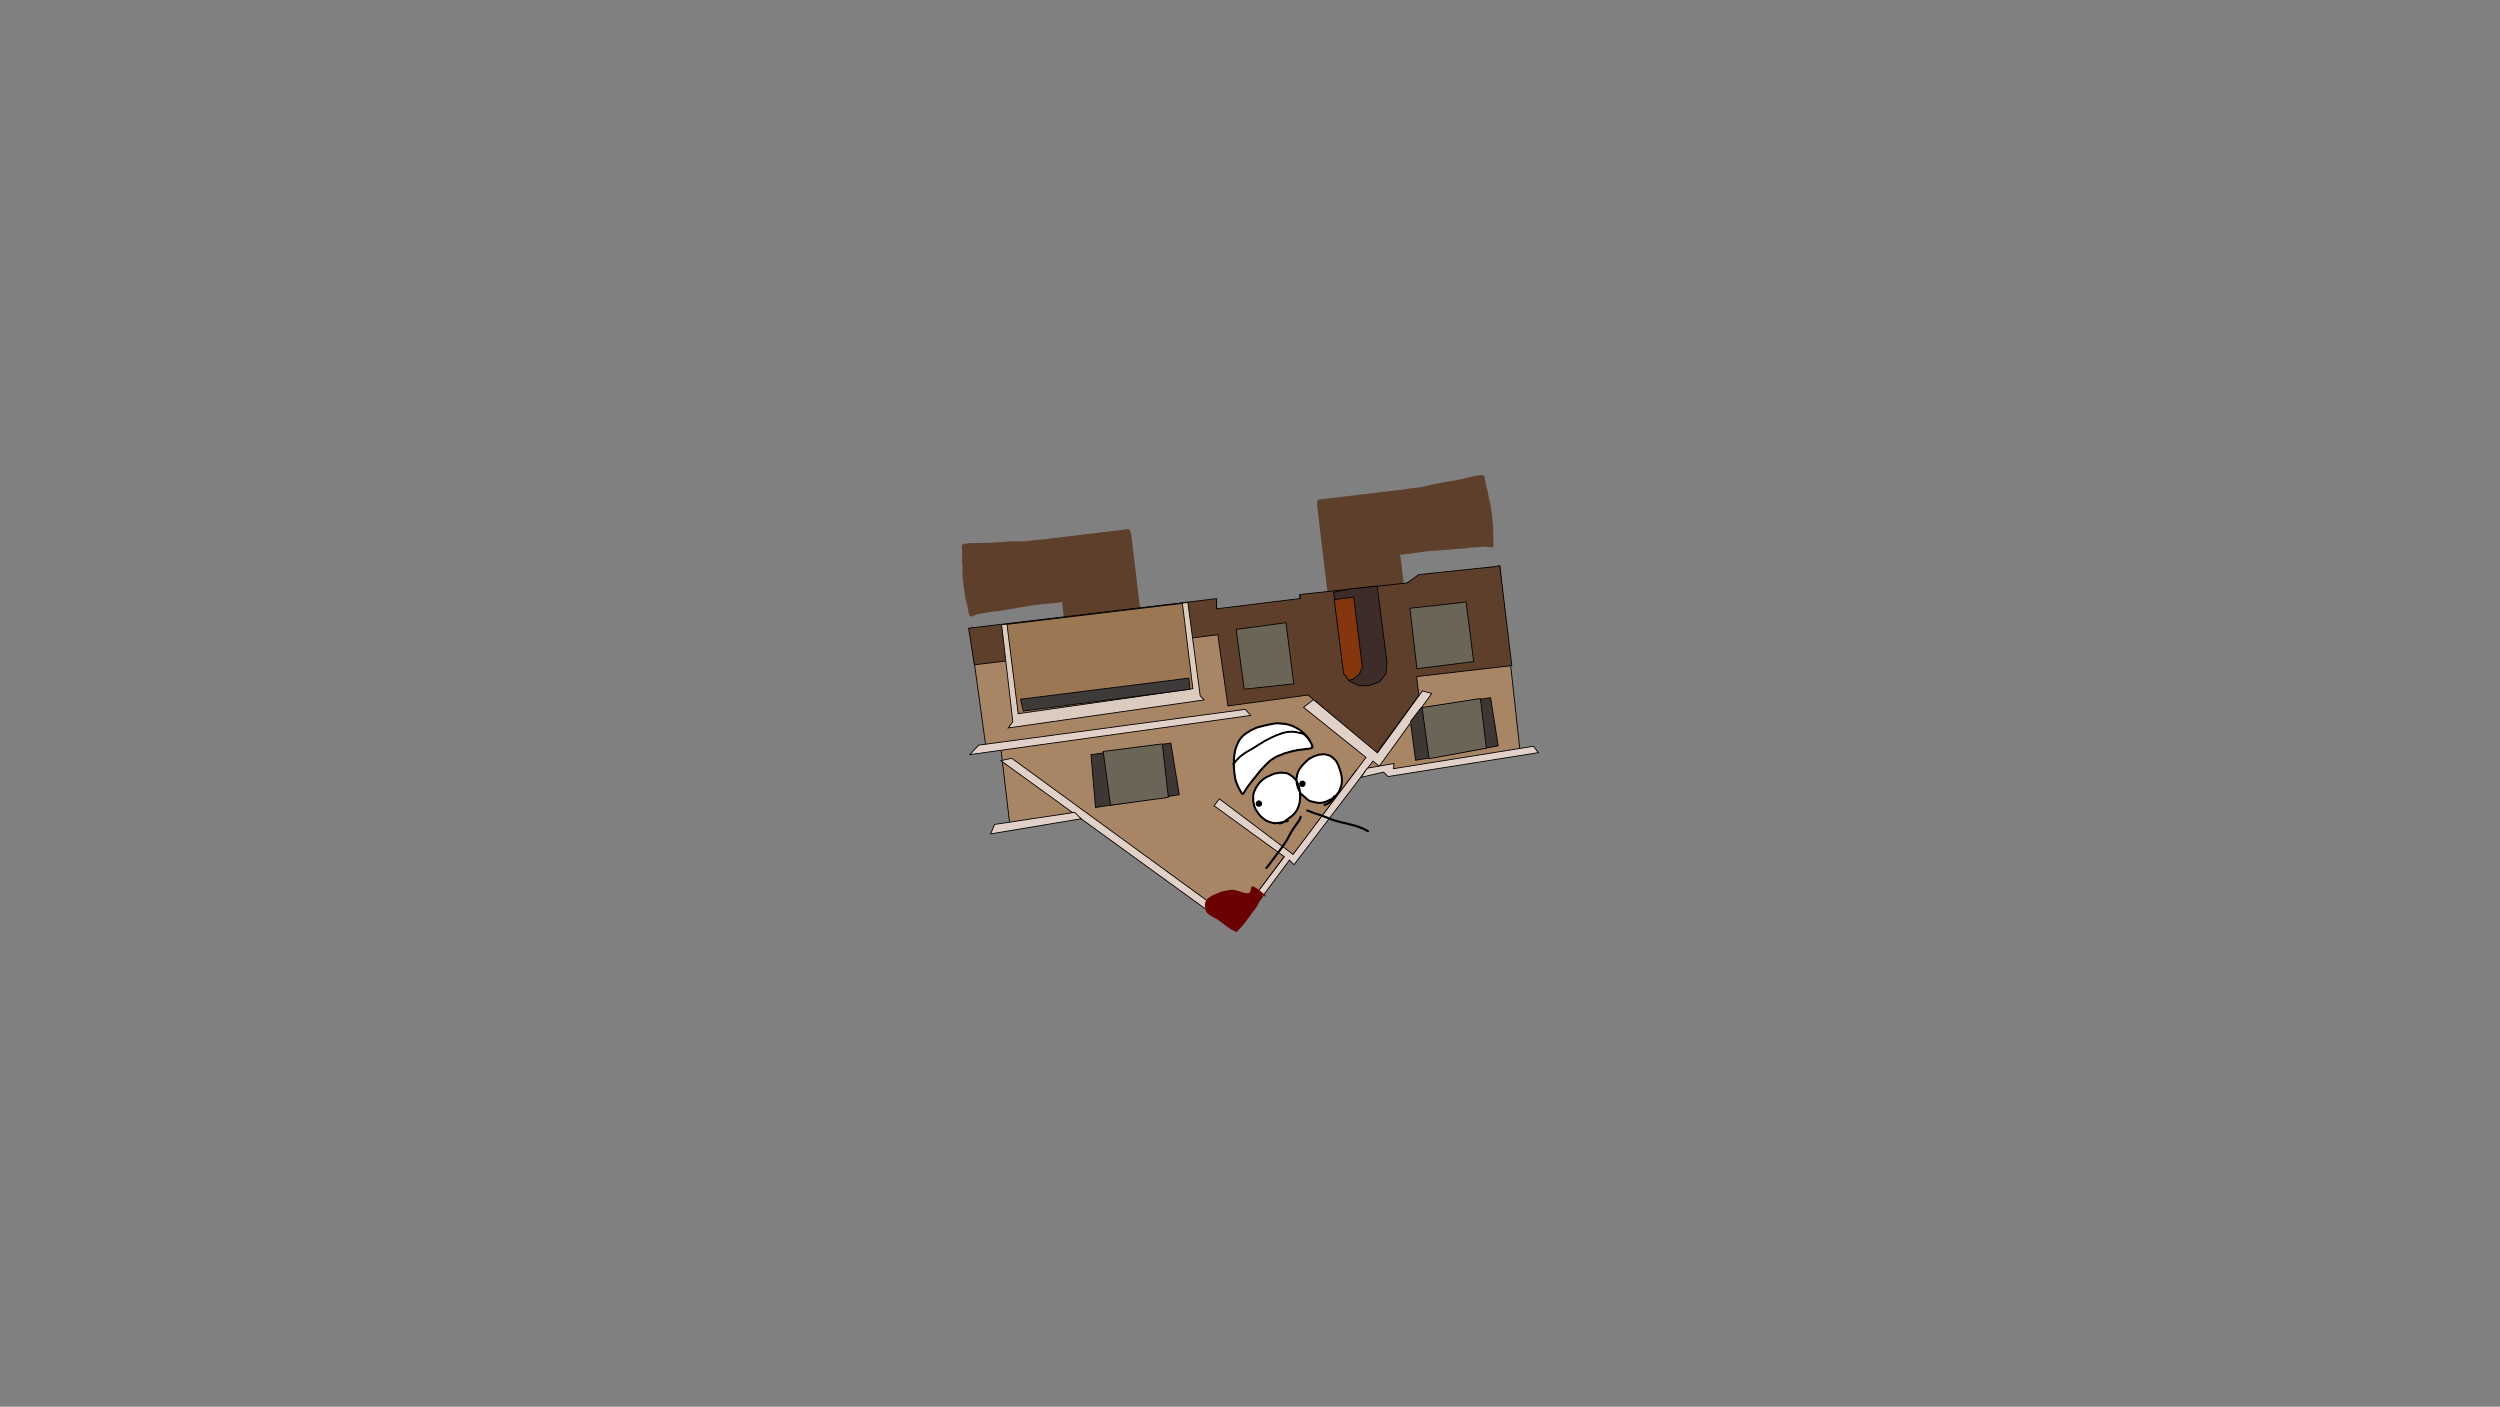 <svg version="1.1" xmlns="http://www.w3.org/2000/svg" xmlns:xlink="http://www.w3.org/1999/xlink" width="2878.25" height="1619.58" viewBox="0,0,2878.25,1619.58"><rect x="0" y="0" width="2878.25" height="1619.58" fill="#808080" stroke="none"/><g transform="translate(1119.125,629.79)"><g stroke-miterlimit="10"><path d="M-1119.125,989.79v-1619.58h2878.25v1619.58z" fill="none" stroke="#000000" stroke-width="0" stroke-linecap="butt"/><path d="M125.485,219.642c0.13,1.081 0.259,2.161 0.389,3.241c0,0 0.185,1.543 -1.358,1.728c-1.543,0.185 -1.728,-1.358 -1.728,-1.358c-0.071,-0.59 -0.142,-1.18 -0.212,-1.77c-0.183,-0.021 -0.383,-0.08 -0.6,-0.189c-1.386,-0.702 -0.685,-2.088 -0.685,-2.088l0.87,-1.179c-1.949,-16.246 -3.899,-32.492 -5.848,-48.737c-2.541,-21.177 -5.082,-42.354 -7.624,-63.532c-1.234,-10.286 -2.468,-20.571 -3.703,-30.857c-0.247,-2.057 -0.494,-4.114 -0.741,-6.171c-0.123,-1.029 -0.297,-2.052 -0.37,-3.086c-0.054,-0.753 0.301,-1.576 -0.011,-2.264c-0.145,-0.319 -0.701,-0.12 -1.049,-0.076c-0.925,0.118 -1.821,0.41 -2.742,0.558c-1.039,0.167 -2.088,0.259 -3.133,0.388c-0.576,0.071 -5.652,0.703 -6.212,0.757c-0.026,0.002 -4.093,0.295 -4.843,0.349c-3.803,0.332 -7.596,0.69 -11.388,1.136c-1.578,0.186 -3.167,0.302 -4.734,0.567c-2.03,0.343 -4.035,0.814 -6.059,1.188c-2.964,0.547 -5.952,0.814 -8.921,1.305c-2.038,0.337 -4.047,0.833 -6.081,1.191c-3.068,0.54 -6.163,0.965 -9.241,1.446c-1.008,0.158 -2.021,0.287 -3.024,0.472c-0.845,0.156 -1.67,0.413 -2.517,0.552c-2.689,0.442 -5.478,0.659 -8.184,0.984c-1.58,0.19 -3.169,0.323 -4.742,0.568c-2.045,0.318 -4.055,0.844 -6.099,1.17c-2.91,0.465 -5.899,0.693 -8.748,1.512c-0.515,0.148 -0.974,0.449 -1.479,0.627c-0.809,0.284 -1.649,0.474 -2.457,0.758c-0.536,0.188 -1.017,0.537 -1.572,0.658c-0.929,0.203 -2.081,0.882 -2.836,0.304c-1.046,-0.801 -1.09,-2.402 -1.526,-3.644c-0.386,-1.1 -0.866,-4.311 -1.038,-5.183c-0.346,-1.754 -0.716,-3.505 -1.144,-5.241c-0.391,-1.588 -0.926,-3.14 -1.267,-4.74c-0.656,-3.083 -1.131,-6.21 -1.545,-9.332c-0.408,-3.084 -0.986,-6.155 -1.356,-9.243c-0,-0.003 -0.506,-5.839 -0.52,-6.019c-0.145,-1.785 -0.363,-3.566 -0.406,-5.357c-0.05,-2.075 0.133,-4.151 0.081,-6.225c-0.074,-2.973 -0.511,-5.941 -0.553,-8.915c-0.012,-0.844 0.206,-5.33 0.201,-6.226c-0.017,-3.073 -0.391,-6.14 -0.432,-9.214c-0.012,-0.867 -0.482,-1.924 0.06,-2.601c0.785,-0.981 2.172,-1.309 3.37,-1.686c0.112,-0.035 4.256,-0.523 5.088,-0.622c6.171,-0.033 12.338,-0.133 18.508,-0.276c2.055,-0.048 4.112,-0.03 6.165,-0.143c2.061,-0.113 4.109,-0.389 6.168,-0.536c0.041,-0.003 6.16,-0.34 6.222,-0.344c3.105,-0.189 6.207,-0.452 9.314,-0.619c0.053,-0.003 6.263,-0.259 6.29,-0.259c2.072,-0.006 4.14,0.228 6.212,0.222c1.899,-0.005 3.794,-0.158 5.692,-0.236c2.72,-0.327 5.44,-0.654 8.16,-0.98c1.691,-0.203 3.375,-0.47 5.072,-0.608c2.978,-0.243 5.971,-0.327 8.947,-0.611c2.221,-0.212 4.35,-0.753 6.56,-1.019c8.468,-1.02 16.936,-2.032 25.405,-3.048c17.852,-2.142 35.704,-4.284 53.555,-6.426c2.651,-0.318 5.383,-0.783 8.047,-0.966c1.207,-0.083 2.632,-0.777 3.629,-0.091c1.125,0.773 1.157,2.473 1.676,3.736c0.299,0.729 0.61,1.462 0.775,2.232c0.028,0.131 0.742,6.104 0.77,6.339c1.511,12.596 3.023,25.192 4.534,37.787c2.458,20.48 4.915,40.96 7.373,61.439c2.215,18.459 4.43,36.918 6.645,55.377c1.116,9.302 2.232,18.603 3.349,27.905c0.308,2.569 0.617,5.138 0.925,7.707c0.123,1.029 0.248,2.057 0.37,3.086c0.116,0.976 0.127,1.97 0.343,2.929c0.215,0.957 0.626,1.859 0.944,2.787c0.335,0.978 0.676,1.953 1.014,2.93c0.269,0.781 0.471,1.588 0.806,2.344c0.403,0.91 0.933,1.758 1.4,2.637c0.508,0.956 1.098,1.872 1.523,2.867c0.526,1.234 1.188,3.748 1.425,5.154c0.179,1.064 0.866,2.231 0.413,3.209c-0.486,1.048 -1.764,1.551 -2.828,2c-1.068,0.451 -2.268,0.493 -3.418,0.638c-0.054,0.007 -6.323,0.388 -6.381,0.388c-1.064,0.006 -2.126,-0.103 -3.19,-0.156c-2.069,-0.102 -4.138,-0.204 -6.207,-0.305c-3.112,-0.152 -6.236,-0.242 -9.344,-0.457c-7.23,-0.501 -14.421,-1.482 -21.655,-1.919c-6.962,-0.421 -15.847,-2.155 -22.68,-0.073c-3.938,1.2 -6.125,4.49 -9.314,6.728c-1.378,0.967 -2.978,1.882 -4.545,2.724z" fill="#5e3f2b" stroke="none" stroke-width="0.5" stroke-linecap="butt"/><path d="M503.663,164.407c-3.628,-1.42 -6.531,-4.098 -10.641,-4.333c-7.131,-0.407 -15.354,3.38 -22.019,5.436c-6.925,2.136 -13.68,4.79 -20.586,6.988c-2.969,0.945 -5.983,1.771 -8.971,2.655c-1.986,0.588 -3.972,1.177 -5.959,1.765c-1.021,0.302 -2.027,0.66 -3.062,0.906c-0.056,0.013 -6.237,1.126 -6.291,1.132c-1.152,0.131 -2.328,0.374 -3.472,0.189c-1.14,-0.185 -2.501,-0.372 -3.221,-1.274c-0.672,-0.843 -0.281,-2.14 -0.358,-3.216c-0.103,-1.422 -0.054,-4.021 0.165,-5.345c0.177,-1.068 0.534,-2.097 0.801,-3.146c0.246,-0.964 0.56,-1.914 0.737,-2.893c0.146,-0.813 0.151,-1.645 0.228,-2.468c0.096,-1.029 0.198,-2.058 0.291,-3.087c0.089,-0.977 0.275,-1.95 0.258,-2.931c-0.017,-0.983 -0.241,-1.951 -0.359,-2.927c-0.125,-1.028 -0.247,-2.057 -0.37,-3.086c-0.308,-2.569 -0.617,-5.138 -0.925,-7.707c-1.116,-9.302 -2.232,-18.603 -3.349,-27.905c-2.215,-18.459 -4.43,-36.918 -6.645,-55.377c-2.458,-20.48 -4.915,-40.96 -7.373,-61.439c-1.511,-12.596 -3.023,-25.192 -4.534,-37.787c-0.028,-0.235 -0.748,-6.207 -0.752,-6.341c-0.022,-0.787 0.107,-1.573 0.225,-2.352c0.205,-1.349 -0.166,-3.009 0.744,-4.026c0.807,-0.902 2.355,-0.565 3.548,-0.77c2.631,-0.452 5.396,-0.647 8.047,-0.966c17.852,-2.142 35.704,-4.284 53.555,-6.426c8.468,-1.016 16.936,-2.036 25.405,-3.048c2.21,-0.264 4.407,-0.242 6.615,-0.562c2.959,-0.428 5.887,-1.055 8.838,-1.523c1.682,-0.267 3.381,-0.406 5.072,-0.609c2.72,-0.326 5.44,-0.653 8.161,-0.978c1.862,-0.373 3.74,-0.674 5.586,-1.118c2.014,-0.485 3.968,-1.201 5.983,-1.686c0.026,-0.006 6.12,-1.227 6.172,-1.236c3.058,-0.572 6.134,-1.051 9.196,-1.602c0.061,-0.011 6.086,-1.131 6.127,-1.138c2.035,-0.345 4.09,-0.561 6.119,-0.939c2.021,-0.376 4.016,-0.88 6.024,-1.32c6.029,-1.32 12.044,-2.682 18.048,-4.11c0.832,-0.101 4.973,-0.607 5.09,-0.6c1.253,0.083 2.679,0.073 3.673,0.84c0.687,0.53 0.48,1.668 0.674,2.513c0.687,2.996 1.05,6.064 1.76,9.054c0.207,0.871 1.48,5.178 1.668,6.001c0.663,2.9 0.94,5.887 1.571,8.793c0.441,2.028 1.109,4.002 1.552,6.029c0.382,1.749 0.591,3.532 0.873,5.301c0.028,0.178 0.918,5.967 0.918,5.971c0.37,3.088 0.536,6.208 0.869,9.301c0.337,3.132 0.616,6.282 0.707,9.433c0.048,1.635 -0.105,3.269 -0.109,4.905c-0.005,1.788 0.05,3.576 0.129,5.363c0.039,0.888 0.333,4.121 0.218,5.281c-0.13,1.311 0.206,2.877 -0.621,3.902c-0.597,0.74 -1.877,0.353 -2.827,0.375c-0.568,0.014 -1.117,-0.212 -1.683,-0.268c-0.853,-0.085 -1.714,-0.07 -2.567,-0.155c-0.533,-0.053 -1.05,-0.237 -1.585,-0.259c-2.961,-0.122 -5.919,0.363 -8.857,0.6c-2.063,0.167 -4.14,0.132 -6.202,0.306c-1.586,0.134 -3.161,0.38 -4.741,0.57c-2.706,0.325 -5.467,0.774 -8.184,0.98c-0.857,0.065 -1.719,0.011 -2.577,0.059c-1.018,0.057 -2.033,0.171 -3.05,0.257c-3.104,0.261 -6.212,0.581 -9.32,0.782c-2.061,0.133 -4.131,0.127 -6.19,0.281c-3.001,0.225 -5.967,0.674 -8.976,0.843c-2.055,0.116 -4.115,0.133 -6.168,0.28c-1.585,0.114 -3.156,0.376 -4.734,0.569c-3.79,0.464 -7.559,1.014 -11.333,1.59c-0.742,0.125 -4.763,0.803 -4.788,0.807c-0.557,0.08 -5.638,0.667 -6.215,0.734c-1.045,0.121 -2.087,0.281 -3.136,0.364c-0.93,0.074 -1.869,0.002 -2.796,0.107c-0.348,0.039 -0.936,-0.022 -1.001,0.322c-0.14,0.742 0.399,1.458 0.525,2.202c0.173,1.021 0.247,2.057 0.37,3.086c0.247,2.057 0.494,4.114 0.741,6.171c1.234,10.286 2.468,20.571 3.703,30.857c2.541,21.177 5.082,42.354 7.624,63.532c1.949,16.246 3.899,32.491 5.848,48.737l1.124,0.94c0,0 1.01,1.181 -0.171,2.191c-0.185,0.158 -0.365,0.262 -0.538,0.326c0.071,0.59 0.142,1.18 0.212,1.77c0,0 0.185,1.543 -1.358,1.728c-1.543,0.185 -1.728,-1.358 -1.728,-1.358c-0.13,-1.081 -0.259,-2.161 -0.389,-3.241c-1.722,-0.447 -3.493,-0.958 -5.06,-1.571z" fill="#5e3f2b" stroke="none" stroke-width="0.5" stroke-linecap="butt"/><path d="M607.575,22.408l23.183,211.006l-145.82,23.456l0.255,-6.507l-9.643,1.675l-33.115,4.686l-73.162,98.413l-6.17,-3.923l-59.603,80.789l-176.899,-127.601l-83.244,14.393l-10.8,-92.159l-16.893,1.703l-18.287,-132.969l283.953,-34.332l0.071,11.39l96.473,-12.095l-0.715,-3.8l122.933,-14.492l15.548,-8.601l88.742,-10.131z" fill="#a78565" stroke="#000000" stroke-width="1" stroke-linecap="round"/><path d="M621.396,136.512l-109.62,12.636l2.605,21.707l-48.461,66.24l-79.119,-66.734l-92.2,12.618l-11.655,-82.018l-280.285,34.67l-6.619,-42.209l285.546,-34.006l-0.153,11.676l96.567,-11.847l-0.807,-4.566l123.66,-13.285l13.607,-9.664l88.515,-9.326l4.536,-1.062z" fill="#5e3f2b" stroke="#000000" stroke-width="1" stroke-linecap="round"/><path d="M466.38,45.014l11.277,87.504l-1.216,13.617l-7.927,9.5l-11.952,4.025l-10.879,0.01l-10.726,-5.189l-6.497,-8.806l-12.268,-93.602l19.225,-3.861z" fill="#3e2c29" stroke="#000000" stroke-width="1" stroke-linecap="round"/><path d="M416.949,60.53l22.443,-2.952l9.97,80.925l-3.453,7.927l-7.335,5.802l-4.76,1.348l-6.18,-8.325z" fill="#84370f" stroke="#000000" stroke-width="1" stroke-linecap="round"/><path d="M577.519,131.933l-65.347,8.1l-8.08,-69.494l64.673,-7.242z" fill="#6b6558" stroke="#000000" stroke-width="1" stroke-linecap="round"/><path d="M370.37,157.567l-57.042,6.068l-9.296,-68.83l57.369,-7.661z" fill="#6b6558" stroke="#000000" stroke-width="1" stroke-linecap="round"/><path d="M518.623,165.553l10.588,3.133l-60.423,83.673l-7.181,-5.874l-90.931,119.262l-5.302,-5.322l-60.863,82.171l-271.321,-196.644l12.36,-2.779l257.765,187.843l56.222,-74.425l-80.874,-58.687l6.037,-7.978l84.876,63.971l84.01,-111.632l-71.946,-57.686l11.37,-8.877l73.682,61.363z" fill="#e2d1c8" stroke="#000000" stroke-width="1" stroke-linecap="round"/><path d="M125.498,312.853l-104.124,17.417l4.648,-10.92l92.111,-13.903z" fill="#e2d1c8" stroke="#000000" stroke-width="1" stroke-linecap="round"/><path d="M455.094,254.65l30.687,-5.496l-0.572,6.027l161.145,-25.813l5.547,7.365l-172.862,27.478l-5.271,-5.067l-25.967,5.966z" fill="#e2d1c8" stroke="#000000" stroke-width="1" stroke-linecap="round"/><path d="M248.454,63.781l14.209,107.617l4.444,4.648l-225.527,32.244l5.363,-7.12l-12.881,-111.663z" fill="#dcccbf" stroke="#000000" stroke-width="1" stroke-linecap="round"/><path d="M242.171,64.859l12.046,98.227l-201.135,28.799l-12.861,-102.857z" fill="#9b7753" stroke="#000000" stroke-width="1" stroke-linecap="round"/><path d="M55.812,175.236l193.711,-24.281l1.277,12.8l-191.801,25.088z" fill="#3e3a3a" stroke="#000000" stroke-width="1" stroke-linecap="round"/><path d="M504.73,200.898l11.88,-15.415l80.424,-11.982l8.724,55.428l-95.155,16.599z" fill="#3e3735" stroke="#000000" stroke-width="1" stroke-linecap="round"/><path d="M526.182,243.659l-8.1,-58.87l67.145,-10.389l6.864,57.205z" fill="#6b6558" stroke="#000000" stroke-width="1" stroke-linecap="round"/><path d="M136.916,239.076l91.917,-13.361l9.725,59.453l-96.421,14.679z" fill="#3e3735" stroke="#000000" stroke-width="1" stroke-linecap="round"/><path d="M159.44,297.252l-8.468,-61.935l68.125,-8.693l6.875,61.608z" fill="#6b6558" stroke="#000000" stroke-width="1" stroke-linecap="round"/><path d="M7.56,228.11l306.957,-41.238l6.282,7.018l-323.271,45.074z" fill="#e2d1c8" stroke="#000000" stroke-width="1" stroke-linecap="round"/><path d="M302.735,249.669c0,0.14 0,0.279 0.001,0.419c0.001,1.388 -0.097,2.779 0.002,4.164c0.173,2.442 0.59,4.901 0.882,7.332c0.168,1.397 0.228,2.812 0.5,4.193c0.778,3.945 2.478,7.632 4.215,11.225c0.47,0.972 0.962,1.938 1.527,2.858c0.426,0.692 0.91,1.349 1.293,2.066c0.155,0.291 0.084,0.701 0.311,0.94c0.1,0.106 0.151,-0.249 0.226,-0.374c0.324,-0.539 0.652,-1.077 0.972,-1.619c0.695,-1.178 1.387,-2.359 2.121,-3.513c0.703,-1.106 1.493,-2.155 2.284,-3.2c1.883,-2.485 3.764,-4.965 5.687,-7.42c0.819,-1.041 1.698,-2.033 2.543,-3.053c1.817,-2.194 3.437,-4.559 5.285,-6.726c1.493,-1.75 3.131,-3.411 4.687,-5.106c1.409,-1.534 2.844,-2.994 4.378,-4.404c1.032,-0.949 1.989,-1.988 3.109,-2.832c1.818,-1.369 3.875,-2.548 5.832,-3.703c0.56,-0.331 1.095,-0.71 1.682,-0.99c0.777,-0.371 1.599,-0.64 2.398,-0.958c0.007,-0.003 4.608,-1.834 4.617,-1.837c0.771,-0.31 1.523,-0.673 2.313,-0.931c0.808,-0.264 1.651,-0.409 2.472,-0.632c0.798,-0.216 1.588,-0.464 2.385,-0.683c1.291,-0.355 2.595,-0.665 3.884,-1.025c0.649,-0.181 1.281,-0.425 1.94,-0.563c0.584,-0.122 1.189,-0.11 1.776,-0.216c0.809,-0.146 1.599,-0.383 2.407,-0.537c2.285,-0.435 4.622,-0.628 6.929,-0.905c1.473,-0.177 2.946,-0.354 4.419,-0.53c0.805,-0.097 1.625,-0.105 2.415,-0.285c0.528,-0.12 1.029,-0.343 1.552,-0.483c0.227,-0.061 0.53,0.043 0.699,-0.117c-0.272,-0.984 -0.493,-1.825 -0.809,-2.714c-0.479,-0.992 -0.969,-1.98 -1.475,-2.958c-1.123,-1.827 -2.344,-3.645 -3.837,-5.201c-0.555,-0.578 -1.178,-1.086 -1.765,-1.631c-0.378,-0.351 -0.72,-0.745 -1.131,-1.057c-1.031,-0.786 -1.394,-0.721 -2.717,-1.005c-1.472,-0.315 -2.945,-0.627 -4.41,-0.974c-0.778,-0.184 -1.545,-0.421 -2.332,-0.561c-0.873,-0.155 -3.38,-0.2 -4.022,-0.208c-3.659,-0.05 -7.427,0.574 -10.91,1.718c-0.745,0.245 -1.458,0.58 -2.196,0.846c-1.272,0.46 -2.581,0.819 -3.835,1.323c-0.75,0.302 -1.476,0.663 -2.214,0.994c-1.34,0.63 -2.699,1.221 -4.021,1.888c-1.994,1.006 -3.949,2.102 -5.956,3.086c-0.507,0.249 -1.063,0.397 -1.552,0.679c-1.072,0.62 -2.001,1.466 -3.061,2.107c-1.196,0.724 -2.463,1.327 -3.651,2.063c-1.995,1.236 -3.882,2.647 -5.877,3.881c-2.59,1.602 -5.366,2.897 -7.963,4.485c-2.637,1.613 -5.074,3.529 -7.494,5.444c-2.431,2.216 -4.483,4.671 -6.512,7.237zM302.759,245.697c1.518,-1.809 3.104,-3.54 4.877,-5.159c2.525,-2.001 5.07,-3.995 7.823,-5.68c2.588,-1.584 5.356,-2.872 7.937,-4.469c1.995,-1.235 3.881,-2.645 5.876,-3.88c1.191,-0.737 2.459,-1.344 3.658,-2.068c1.09,-0.658 2.049,-1.523 3.152,-2.16c0.531,-0.307 1.131,-0.476 1.681,-0.747c1.991,-0.978 3.933,-2.066 5.913,-3.064c1.351,-0.681 2.739,-1.287 4.108,-1.93c0.774,-0.347 1.536,-0.725 2.323,-1.041c1.286,-0.517 2.626,-0.888 3.929,-1.359c0.757,-0.273 1.488,-0.616 2.253,-0.866c3.748,-1.226 7.782,-1.892 11.718,-1.843c0.886,0.011 3.356,0.06 4.389,0.24c0.845,0.148 1.669,0.398 2.505,0.595c1.179,0.278 2.364,0.526 3.548,0.784c-0.283,-0.246 -0.558,-0.502 -0.865,-0.716c-3.298,-2.293 -6.915,-4.237 -10.666,-5.679c-2.249,-0.865 -4.629,-1.258 -6.972,-1.776c-2.366,-0.241 -4.691,-0.45 -7.069,-0.525c-0.8,-0.025 -1.601,-0.105 -2.401,-0.077c-1.774,0.063 -2.982,0.371 -4.722,0.709c-1.283,0.249 -2.576,0.45 -3.849,0.747c-0.782,0.183 -1.549,0.426 -2.333,0.601c-0.778,0.173 -1.572,0.271 -2.351,0.442c-1.604,0.354 -3.186,0.803 -4.777,1.209c-1.351,0.344 -3.257,0.798 -4.562,1.301c-0.749,0.289 -1.459,0.671 -2.188,1.006c-0.749,0.344 -3.664,1.661 -4.405,2.077c-0.701,0.394 -1.352,0.871 -2.028,1.306c-1.948,1.254 -3.835,2.465 -5.667,3.884c-1.098,1.155 -2.293,2.224 -3.298,3.461c-0.445,0.548 -2.248,3.318 -2.568,3.948c-0.361,0.709 -0.603,1.472 -0.906,2.208c-1.062,2.584 -2.217,5.124 -2.771,7.881c-0.159,0.791 -0.259,1.592 -0.389,2.389c-0.334,2.047 -0.701,4.025 -0.819,6.099c-0.041,0.714 -0.066,1.432 -0.082,2.15zM391.957,226.536c0.009,0.02 0.018,0.04 0.027,0.06c0.669,1.516 1.413,2.566 1.057,3.902c-0.015,0.219 -0.082,0.478 -0.275,0.695c-0.114,0.22 -0.258,0.448 -0.436,0.689c-0.38,0.516 -1.145,0.581 -1.743,0.81c-1.496,0.573 -2.916,0.698 -4.481,0.886c-1.473,0.177 -2.946,0.354 -4.419,0.53c-2.252,0.27 -4.536,0.455 -6.766,0.88c-0.821,0.157 -1.625,0.396 -2.447,0.544c-0.56,0.101 -1.139,0.085 -1.696,0.201c-0.603,0.126 -1.179,0.356 -1.772,0.523c-1.291,0.362 -2.598,0.671 -3.891,1.026c-0.801,0.22 -1.593,0.47 -2.395,0.686c-0.779,0.21 -1.58,0.344 -2.347,0.594c-0.739,0.241 -1.441,0.584 -2.161,0.876c-0.005,0.002 -4.616,1.837 -4.623,1.84c-0.74,0.294 -1.503,0.538 -2.222,0.88c-0.529,0.252 -1.008,0.6 -1.513,0.899c-1.865,1.104 -3.833,2.221 -5.57,3.525c-1.066,0.8 -1.971,1.796 -2.952,2.699c-1.482,1.363 -2.868,2.773 -4.23,4.256c-1.534,1.671 -3.151,3.309 -4.623,5.034c-1.844,2.161 -3.459,4.52 -5.271,6.709c-0.829,1.001 -1.693,1.973 -2.495,2.995c-1.915,2.445 -3.789,4.916 -5.665,7.391c-0.355,0.469 -0.749,0.908 -1.09,1.386c-1.167,1.633 -2.1,3.415 -3.167,5.109c-0.763,1.212 -1.823,3.636 -3.954,3.108c-0.851,-0.211 -1.221,-1.265 -1.748,-1.966c-0.134,-0.179 -1.88,-2.989 -2.181,-3.552c-2.251,-4.206 -4.3,-8.816 -5.229,-13.517c-0.283,-1.435 -0.351,-2.904 -0.525,-4.356c-0.298,-2.48 -0.72,-4.988 -0.895,-7.479c-0.075,-1.07 -0.041,-2.144 -0.019,-3.218c-0.058,-0.035 -0.117,-0.075 -0.177,-0.122c-0.977,-0.768 -0.209,-1.746 -0.209,-1.746l0.398,-0.506c-0.001,-1.801 0.007,-3.612 0.111,-5.405c0.125,-2.163 0.497,-4.226 0.848,-6.359c0.138,-0.84 0.246,-1.685 0.414,-2.519c0.586,-2.9 1.779,-5.579 2.901,-8.297c0.329,-0.797 0.597,-1.622 0.989,-2.389c0.404,-0.793 2.292,-3.694 2.853,-4.386c0.077,-0.094 3.476,-3.649 3.562,-3.739c0.693,-0.539 1.366,-1.106 2.08,-1.617c1.26,-0.901 2.606,-1.677 3.909,-2.514c0.718,-0.461 1.411,-0.965 2.155,-1.382c0.838,-0.47 3.696,-1.762 4.586,-2.17c0.777,-0.356 1.534,-0.76 2.332,-1.067c1.453,-0.559 3.33,-1.005 4.84,-1.39c0.047,-0.012 4.835,-1.223 4.857,-1.228c0.777,-0.172 1.569,-0.268 2.346,-0.441c0.782,-0.174 1.546,-0.417 2.326,-0.599c1.297,-0.302 2.615,-0.509 3.922,-0.762c1.935,-0.375 3.117,-0.679 5.105,-0.753c0.856,-0.032 1.713,0.051 2.569,0.077c2.485,0.076 4.915,0.299 7.387,0.555c2.514,0.552 5.052,0.986 7.466,1.909c3.188,1.219 6.175,2.81 9.058,4.619c0.725,0.455 1.472,0.877 2.174,1.366c0.416,0.29 0.782,0.644 1.172,0.967c1.99,1.646 3.763,3.352 5.513,5.251c0.582,0.631 1.211,1.223 1.745,1.895c1.324,1.664 1.713,2.58 2.702,4.433c0.403,0.755 0.855,1.486 1.208,2.265c0.229,0.507 0.415,0.967 0.576,1.407z" fill="#000000" stroke="none" stroke-width="0.5" stroke-linecap="butt"/><path d="M302.787,243.577c0.118,-2.074 0.481,-4.06 0.816,-6.107c0.13,-0.796 0.229,-1.601 0.388,-2.392c0.554,-2.758 1.706,-5.309 2.768,-7.893c0.302,-0.736 0.545,-1.503 0.905,-2.212c0.32,-0.63 2.123,-3.408 2.568,-3.956c1.005,-1.237 2.202,-2.314 3.299,-3.469c1.832,-1.419 3.723,-2.644 5.671,-3.897c0.676,-0.435 1.33,-0.917 2.031,-1.311c0.741,-0.417 3.664,-1.744 4.413,-2.088c0.73,-0.335 1.444,-0.723 2.193,-1.012c1.305,-0.503 3.225,-0.966 4.575,-1.31c1.592,-0.406 3.19,-0.86 4.794,-1.214c0.779,-0.172 1.581,-0.27 2.36,-0.443c0.784,-0.175 1.559,-0.418 2.341,-0.6c1.273,-0.297 2.578,-0.495 3.861,-0.744c1.739,-0.338 2.959,-0.642 4.733,-0.705c0.8,-0.028 1.606,0.055 2.406,0.08c2.378,0.075 4.713,0.293 7.08,0.534c2.343,0.518 4.73,0.921 6.979,1.785c3.75,1.442 7.374,3.402 10.672,5.694c0.307,0.214 0.462,0.504 0.745,0.749c-1.183,-0.257 -2.368,-0.503 -3.547,-0.781c-0.835,-0.197 -1.658,-0.445 -2.504,-0.593c-1.034,-0.181 -3.502,-0.226 -4.388,-0.237c-3.936,-0.05 -7.966,0.624 -11.714,1.851c-0.765,0.25 -1.495,0.594 -2.252,0.867c-1.303,0.471 -2.64,0.846 -3.926,1.363c-0.787,0.317 -1.547,0.697 -2.321,1.044c-1.37,0.643 -2.748,1.258 -4.099,1.939c-1.98,0.998 -3.836,2.078 -5.828,3.056c-0.55,0.27 -1.138,0.416 -1.668,0.723c-1.102,0.638 -2.059,1.476 -3.15,2.134c-1.199,0.724 -2.469,1.322 -3.66,2.06c-1.995,1.235 -3.883,2.639 -5.878,3.874c-2.581,1.598 -5.35,2.883 -7.938,4.467c-2.753,1.685 -5.299,3.676 -7.824,5.678c-1.773,1.619 -3.361,3.347 -4.879,5.156c0.016,-0.718 -0.066,-1.374 -0.026,-2.088z" fill="#ffffff" stroke="none" stroke-width="0.5" stroke-linecap="butt"/><path d="M309.185,242.424c2.42,-1.915 4.859,-3.843 7.496,-5.456c2.597,-1.588 5.38,-2.897 7.97,-4.499c1.996,-1.235 3.893,-2.658 5.888,-3.893c1.188,-0.736 2.463,-1.346 3.66,-2.069c1.06,-0.641 1.997,-1.491 3.069,-2.112c0.489,-0.283 1.049,-0.432 1.556,-0.681c2.006,-0.983 3.977,-2.083 5.971,-3.089c1.322,-0.667 2.69,-1.259 4.03,-1.888c0.738,-0.331 1.468,-0.692 2.218,-0.994c1.255,-0.505 2.571,-0.862 3.842,-1.322c0.738,-0.267 1.454,-0.601 2.199,-0.845c3.483,-1.144 7.266,-1.761 10.924,-1.712c0.641,0.009 3.153,0.056 4.026,0.211c0.787,0.14 1.556,0.378 2.334,0.563c1.465,0.347 2.942,0.662 4.415,0.977c1.323,0.283 1.688,0.221 2.719,1.007c0.41,0.313 0.754,0.708 1.132,1.059c0.587,0.545 1.213,1.055 1.767,1.633c1.493,1.556 2.718,3.381 3.842,5.208c0.506,0.979 0.998,1.97 1.477,2.962c0.317,0.888 0.539,1.733 0.811,2.717c-0.169,0.16 -0.587,0.101 -0.814,0.163c-0.523,0.141 -1.023,0.363 -1.552,0.483c-0.79,0.18 -1.61,0.189 -2.415,0.286c-1.473,0.177 -2.945,0.355 -4.419,0.532c-2.307,0.277 -4.642,0.474 -6.927,0.909c-0.807,0.154 -1.597,0.392 -2.406,0.538c-0.587,0.106 -1.192,0.095 -1.775,0.217c-0.659,0.138 -1.291,0.383 -1.939,0.564c-1.29,0.36 -2.591,0.672 -3.882,1.028c-0.797,0.219 -1.585,0.469 -2.383,0.686c-0.821,0.222 -1.661,0.371 -2.469,0.635c-0.79,0.258 -1.539,0.624 -2.31,0.934c-0.009,0.004 -4.6,1.842 -4.607,1.845c-0.8,0.319 -1.611,0.593 -2.388,0.964c-0.587,0.28 -1.111,0.663 -1.672,0.994c-1.956,1.155 -3.948,2.306 -5.766,3.675c-1.12,0.843 -2.068,1.849 -3.099,2.798c-1.533,1.411 -2.973,2.849 -4.381,4.383c-1.556,1.694 -3.198,3.347 -4.691,5.097c-1.849,2.167 -3.472,4.526 -5.289,6.72c-0.845,1.02 -1.725,2.011 -2.544,3.052c-1.923,2.455 -3.806,4.932 -5.689,7.417c-0.791,1.045 -1.581,2.093 -2.285,3.199c-0.734,1.154 -1.427,2.333 -2.122,3.511c-0.32,0.542 -0.648,1.079 -0.972,1.619c-0.075,0.125 -0.214,0.567 -0.314,0.461c-0.227,-0.24 -0.156,-0.65 -0.311,-0.941c-0.382,-0.717 -0.869,-1.376 -1.295,-2.068c-0.566,-0.92 -1.06,-1.889 -1.53,-2.861c-1.737,-3.593 -3.444,-7.294 -4.222,-11.239c-0.272,-1.381 -0.335,-2.8 -0.502,-4.198c-0.292,-2.431 -0.711,-4.9 -0.884,-7.342c-0.098,-1.385 -0.001,-2.782 -0.002,-4.17c-0,-0.139 -0,-0.28 -0.001,-0.419c2.028,-2.566 4.081,-5.032 6.512,-7.248z" fill="#ffffff" stroke="none" stroke-width="0.5" stroke-linecap="butt"/><path d="M404.639,297.412c-0.444,-1.161 0.717,-1.605 0.717,-1.605l0.152,-0.058c0.759,-0.29 1.519,-0.58 2.279,-0.87c0.692,-0.324 1.415,-0.589 2.076,-0.972c0.447,-0.259 0.922,-0.722 1.347,-1.173c-0.498,0.211 -0.99,0.419 -1.464,0.633c-1.393,0.626 -2.85,1.326 -4.342,1.69c-0.841,0.205 -1.71,0.269 -2.566,0.4c-0.805,0.123 -1.601,0.345 -2.415,0.362c-2.522,0.051 -5.165,-0.727 -7.624,-1.196c-2.29,-0.437 -4.687,-1.118 -6.657,-2.427c-0.736,-0.489 -1.332,-1.162 -1.997,-1.746c-1.246,-1.093 -2.487,-2.192 -3.73,-3.288c-0.497,-0.438 -0.995,-0.874 -1.491,-1.313c0.155,7.974 -1.538,15.63 -7.057,21.886c-2.273,2.576 -4.977,4.331 -7.722,6.335c-0.055,0.04 -0.11,0.081 -0.166,0.122c0.29,0.114 0.575,0.362 0.69,0.878c0.27,1.213 -0.943,1.484 -0.943,1.484c-1.455,0.324 -2.909,0.649 -4.362,0.976c-1.48,0.923 -3.039,1.65 -4.706,1.879l-0.316,0.038c0,0 -0.919,0.11 -1.266,-0.653c-0.689,0.073 -1.382,0.108 -2.073,0.168c-0.827,0.071 -1.651,0.236 -2.48,0.209c-2.149,-0.07 -3.145,-0.518 -5.153,-1.143c-2.522,-0.785 -4.957,-1.637 -7.139,-3.182c-0.705,-0.499 -1.321,-1.115 -1.98,-1.674c-0.632,-0.535 -1.265,-1.071 -1.896,-1.608c-0.404,-0.344 -0.849,-0.645 -1.21,-1.033c-1.727,-1.858 -3.093,-4.087 -4.549,-6.154c-1.259,-1.804 -2.196,-3.896 -2.836,-6.006c-0.249,-0.823 -0.377,-1.677 -0.563,-2.517c-0.189,-0.852 -0.464,-1.691 -0.562,-2.558c-0.009,-0.084 -0.031,-4.939 -0.031,-5.105c-0.003,-0.877 -0.103,-1.76 -0.004,-2.632c0.3,-2.629 1.382,-5.096 2.534,-7.433c0.349,-0.708 0.663,-1.435 1.051,-2.123c1.033,-1.833 1.541,-2.348 2.854,-4.02c1.278,-1.626 1.546,-2.085 3.071,-3.522c1.633,-1.539 2.075,-1.737 3.948,-3.014c0.576,-0.393 1.122,-0.834 1.729,-1.176c0.063,-0.035 4.463,-2.112 4.583,-2.169c1.004,-0.474 3.549,-1.716 4.609,-2.053c0.825,-0.263 1.69,-0.381 2.535,-0.57c2.006,-0.448 2.813,-0.702 4.917,-0.825c2.093,-0.123 3.087,0.047 5.153,0.248c1.789,0.174 2.667,0.139 4.379,0.847c1.208,0.5 3.115,1.839 4.172,2.54c0.493,0.327 1.01,0.619 1.477,0.982c1.301,1.012 1.814,1.635 2.782,2.746c0.094,-0.605 0.319,-1.185 0.42,-1.79c0.12,-0.721 0.07,-1.468 0.241,-2.179c0.205,-0.853 0.585,-1.655 0.88,-2.482c0.249,-0.698 0.449,-1.416 0.753,-2.091c1.027,-2.285 1.32,-2.461 2.797,-4.431c0.509,-0.679 0.988,-1.38 1.528,-2.034c2.165,-2.618 4.75,-4.873 7.229,-7.182c0.729,-0.504 1.427,-1.055 2.186,-1.512c0.733,-0.441 1.52,-0.785 2.281,-1.177c0.762,-0.392 1.501,-0.836 2.288,-1.174c0.794,-0.341 1.625,-0.586 2.444,-0.859c0.792,-0.265 1.592,-0.505 2.389,-0.756c0.474,-0.149 0.934,-0.36 1.425,-0.443c0.861,-0.147 1.739,-0.165 2.608,-0.245c1.859,-0.171 3.409,-0.421 5.285,-0.101c0.868,0.148 1.687,0.508 2.53,0.766c0.815,0.249 1.652,0.434 2.441,0.756c1.371,0.559 2.937,1.663 4.037,2.59c0.217,0.183 3.334,3.216 3.56,3.512c0.534,0.701 0.898,1.517 1.345,2.277c0.561,0.953 1.267,2.11 1.678,3.118c0.234,0.574 0.358,1.188 0.553,1.777c0.393,1.187 0.819,2.363 1.228,3.544c0.661,2.257 1.439,4.481 1.882,6.796c0.667,3.485 0.714,7.165 0.186,10.675c-0.171,1.135 -0.844,2.937 -1.166,3.875c-0.248,0.723 -1.47,4.274 -1.822,4.883c-0.447,0.773 -1.112,1.396 -1.671,2.092c-1.567,1.952 -3.108,3.94 -4.776,5.808c-0.308,0.346 -3.101,3.302 -3.428,3.649c-0.776,0.822 -1.547,1.749 -2.539,2.336c-0.769,0.455 -1.614,0.768 -2.42,1.152c-0.789,0.302 -1.577,0.604 -2.366,0.906l-0.152,0.058c0,0 -1.161,0.444 -1.605,-0.717zM375.006,279.977c-0.38,-0.786 -0.824,-1.547 -1.118,-2.369c-0.293,-0.819 -0.426,-1.687 -0.637,-2.531c-0.533,-2.131 -0.769,-2.693 -0.896,-4.914c-0.008,-0.147 -0.014,-0.294 -0.017,-0.441c-0.032,-0.047 -0.065,-0.094 -0.098,-0.141c-0.355,-0.501 -0.821,-0.913 -1.229,-1.372c-1.154,-1.294 -1.609,-1.959 -2.915,-2.967c-0.422,-0.326 -0.891,-0.587 -1.335,-0.881c-0.815,-0.539 -2.75,-1.895 -3.749,-2.315c-1.355,-0.57 -2.219,-0.531 -3.667,-0.67c-1.933,-0.185 -2.832,-0.355 -4.769,-0.241c-1.941,0.114 -2.651,0.355 -4.523,0.77c-0.773,0.171 -1.564,0.272 -2.319,0.511c-0.875,0.277 -3.532,1.569 -4.303,1.933c-1.469,0.694 -2.992,1.283 -4.409,2.078c-0.551,0.309 -1.042,0.715 -1.563,1.072c-1.762,1.204 -2.132,1.343 -3.644,2.769c-1.408,1.327 -1.626,1.728 -2.822,3.25c-1.202,1.529 -1.713,2.044 -2.642,3.703c-0.364,0.65 -0.658,1.337 -0.988,2.005c-1.023,2.07 -2.033,4.276 -2.293,6.611c-0.086,0.776 0.014,1.561 0.02,2.341c0.005,0.829 0.009,1.657 0.012,2.486c0.003,0.784 -0.084,1.574 0.004,2.353c0.088,0.78 0.347,1.53 0.518,2.296c0.174,0.779 0.286,1.573 0.516,2.337c0.556,1.843 1.373,3.727 2.488,5.294c1.377,1.956 2.664,4.09 4.296,5.85c0.307,0.331 0.692,0.581 1.038,0.873c0.633,0.535 1.265,1.072 1.896,1.608c0.604,0.514 1.166,1.082 1.812,1.543c1.958,1.396 4.175,2.129 6.439,2.835c1.681,0.524 2.707,0.984 4.481,1.031c0.735,0.02 1.464,-0.135 2.196,-0.2c0.806,-0.072 1.617,-0.102 2.418,-0.21c1.409,-0.19 3.039,-0.589 4.433,-0.904c0.318,-0.072 0.636,-0.144 0.954,-0.215c1.464,-0.987 2.848,-2.188 4.086,-3.092c2.594,-1.893 5.171,-3.529 7.316,-5.963c5.881,-6.669 6.972,-15.031 6.27,-23.593c-0.483,-0.918 -0.944,-1.881 -1.257,-2.529zM417.574,285.67c0.81,-1.001 1.606,-2.013 2.417,-3.011c0.482,-0.594 1.07,-1.114 1.453,-1.776c0.217,-0.373 1.515,-4.131 1.623,-4.445c0.207,-0.601 0.932,-2.554 1.065,-3.476c0.468,-3.226 0.44,-6.595 -0.175,-9.797c-0.426,-2.216 -1.177,-4.347 -1.809,-6.508c-0.22,-0.635 -1.199,-3.458 -1.222,-3.527c-0.177,-0.536 -0.284,-1.096 -0.495,-1.62c-0.347,-0.858 -1.045,-1.98 -1.518,-2.793c-0.39,-0.671 -0.698,-1.397 -1.167,-2.014c-0.128,-0.169 -3.183,-3.12 -3.197,-3.132c-0.85,-0.721 -2.286,-1.754 -3.386,-2.193c-0.717,-0.286 -1.478,-0.447 -2.215,-0.674c-0.742,-0.229 -1.459,-0.558 -2.224,-0.693c-1.531,-0.27 -3.115,-0.01 -4.635,0.127c-0.781,0.07 -1.57,0.078 -2.343,0.206c-0.403,0.067 -0.776,0.252 -1.165,0.376c-0.784,0.25 -1.572,0.485 -2.352,0.744c-0.753,0.25 -1.519,0.471 -2.248,0.785c-0.735,0.316 -1.422,0.735 -2.133,1.101c-0.713,0.367 -1.452,0.688 -2.14,1.099c-0.663,0.395 -1.27,0.877 -1.905,1.316c-2.35,2.201 -4.815,4.34 -6.872,6.83c-0.515,0.624 -0.97,1.296 -1.457,1.943c-0.478,0.636 -1.009,1.236 -1.437,1.908c-1.041,1.634 -1.129,2.205 -1.762,3.962c-0.264,0.734 -0.617,1.441 -0.798,2.199c-0.159,0.665 -0.102,1.365 -0.213,2.039c-0.098,0.591 -0.332,1.156 -0.414,1.749c-0.056,0.403 0.003,0.813 0.002,1.219c-0.002,0.46 -0.02,0.92 -0.028,1.38c0.74,1.219 1.13,2.282 1.762,3.748c0.275,0.639 0.603,1.258 0.824,1.917c0.775,2.325 1.071,4.715 1.288,7.137c0.264,0.489 0.513,0.918 0.703,1.18c0.205,0.282 0.532,0.449 0.794,0.679c0.624,0.545 1.243,1.096 1.865,1.644c1.243,1.096 2.489,2.189 3.73,3.288c0.579,0.513 1.091,1.112 1.733,1.543c1.68,1.127 3.785,1.683 5.741,2.053c1.611,0.305 3.209,0.679 4.831,0.919c0.75,0.111 1.505,0.251 2.263,0.234c0.71,-0.016 1.402,-0.225 2.103,-0.334c0.783,-0.121 1.579,-0.171 2.349,-0.357c1.265,-0.304 2.739,-1.013 3.916,-1.542c1.253,-0.564 2.514,-1.11 3.748,-1.714c0.919,-0.45 2.038,-1.053 2.723,-1.836c0.351,-0.401 0.54,-0.92 0.809,-1.381c0,0 0.586,-0.975 1.57,-0.498z" fill="#000000" stroke="none" stroke-width="0.5" stroke-linecap="butt"/><path d="M376.323,282.49c0.703,8.562 -0.402,16.98 -6.284,23.65c-2.146,2.433 -4.741,4.083 -7.334,5.977c-1.238,0.904 -2.633,2.109 -4.097,3.096c-0.318,0.072 -0.638,0.144 -0.956,0.216c-1.394,0.315 -3.034,0.716 -4.443,0.906c-0.802,0.108 -1.618,0.139 -2.424,0.211c-0.732,0.065 -1.466,0.22 -2.201,0.2c-1.774,-0.047 -2.81,-0.508 -4.491,-1.033c-2.264,-0.706 -4.496,-1.445 -6.454,-2.841c-0.646,-0.46 -1.212,-1.032 -1.816,-1.546c-0.632,-0.537 -1.268,-1.077 -1.901,-1.612c-0.345,-0.292 -0.733,-0.543 -1.04,-0.875c-1.632,-1.76 -2.93,-3.907 -4.307,-5.863c-1.115,-1.567 -1.939,-3.463 -2.494,-5.307c-0.23,-0.764 -0.344,-1.564 -0.518,-2.343c-0.171,-0.766 -0.432,-1.522 -0.519,-2.301c-0.088,-0.78 -0.002,-1.574 -0.005,-2.359c-0.003,-0.829 -0.006,-1.663 -0.012,-2.492c-0.005,-0.78 -0.106,-1.571 -0.019,-2.346c0.26,-2.335 1.274,-4.557 2.297,-6.627c0.33,-0.668 0.626,-1.36 0.99,-2.01c0.93,-1.659 1.447,-2.183 2.648,-3.713c1.196,-1.522 1.422,-1.93 2.829,-3.258c1.512,-1.426 1.891,-1.572 3.653,-2.776c0.522,-0.356 1.016,-0.765 1.567,-1.074c1.417,-0.795 2.951,-1.389 4.42,-2.082c0.771,-0.364 3.439,-1.658 4.314,-1.935c0.755,-0.239 1.551,-0.34 2.324,-0.512c1.871,-0.415 2.592,-0.656 4.533,-0.769c1.937,-0.113 2.846,0.058 4.779,0.243c1.448,0.139 2.32,0.102 3.675,0.673c0.999,0.42 2.942,1.78 3.757,2.32c0.445,0.294 0.916,0.557 1.338,0.883c1.306,1.008 1.768,1.679 2.921,2.972c0.409,0.458 0.877,0.874 1.232,1.374c0.033,0.047 0.066,0.094 0.099,0.141c0.003,0.147 0.009,0.295 0.017,0.442c0.128,2.222 0.37,2.791 0.902,4.923c0.211,0.844 0.346,1.717 0.64,2.536c0.294,0.822 0.741,1.588 1.121,2.374c0.313,0.648 0.776,1.617 1.259,2.535z" fill="#ffffff" stroke="none" stroke-width="0.5" stroke-linecap="butt"/><path d="M416.045,286.216c-0.27,0.46 -0.461,0.982 -0.812,1.383c-0.685,0.782 -1.811,1.39 -2.729,1.84c-1.234,0.604 -2.505,1.154 -3.757,1.719c-1.177,0.53 -2.66,1.241 -3.925,1.545c-0.77,0.185 -1.572,0.236 -2.355,0.358c-0.701,0.109 -1.398,0.318 -2.108,0.334c-0.758,0.017 -1.518,-0.123 -2.268,-0.234c-1.621,-0.24 -3.232,-0.617 -4.842,-0.921c-1.955,-0.37 -4.075,-0.93 -5.754,-2.058c-0.642,-0.431 -1.159,-1.033 -1.738,-1.546c-1.241,-1.099 -2.496,-2.2 -3.739,-3.296c-0.622,-0.548 -1.245,-1.103 -1.869,-1.649c-0.262,-0.229 -0.591,-0.399 -0.796,-0.68c-0.19,-0.262 -0.441,-0.693 -0.705,-1.182c-0.217,-2.422 -0.52,-4.828 -1.296,-7.152c-0.22,-0.66 -0.55,-1.284 -0.825,-1.923c-0.632,-1.466 -1.024,-2.538 -1.764,-3.758c0.008,-0.46 0.026,-0.923 0.028,-1.383c0.001,-0.406 -0.058,-0.82 -0.002,-1.223c0.082,-0.593 0.316,-1.162 0.414,-1.753c0.112,-0.674 0.055,-1.379 0.214,-2.044c0.181,-0.759 0.535,-1.471 0.799,-2.205c0.632,-1.757 0.725,-2.338 1.766,-3.972c0.428,-0.671 0.962,-1.277 1.44,-1.913c0.486,-0.647 0.945,-1.324 1.46,-1.948c2.056,-2.49 4.541,-4.646 6.891,-6.846c0.635,-0.439 1.247,-0.923 1.91,-1.318c0.689,-0.411 1.433,-0.734 2.146,-1.101c0.711,-0.366 1.404,-0.786 2.139,-1.103c0.729,-0.314 1.501,-0.535 2.254,-0.786c0.78,-0.259 1.574,-0.495 2.358,-0.744c0.389,-0.124 0.765,-0.309 1.168,-0.376c0.774,-0.128 1.568,-0.136 2.349,-0.206c1.52,-0.137 3.114,-0.395 4.645,-0.125c0.765,0.135 1.487,0.466 2.229,0.695c0.738,0.227 1.503,0.39 2.22,0.676c1.1,0.439 2.545,1.476 3.394,2.197c0.014,0.012 3.077,2.97 3.205,3.138c0.47,0.618 0.781,1.347 1.171,2.018c0.473,0.813 1.176,1.941 1.523,2.799c0.212,0.523 0.321,1.087 0.497,1.623c0.023,0.069 1.006,2.9 1.226,3.535c0.632,2.161 1.388,4.308 1.814,6.524c0.616,3.203 0.642,6.596 0.174,9.822c-0.134,0.923 -0.861,2.884 -1.068,3.485c-0.108,0.314 -1.411,4.082 -1.628,4.455c-0.384,0.662 -0.974,1.187 -1.457,1.781c-0.811,0.998 -1.614,2.017 -2.424,3.018c-0.983,-0.476 -1.572,0.501 -1.572,0.501z" fill="#ffffff" stroke="none" stroke-width="0.5" stroke-linecap="butt"/><path d="M384.047,272.151c0.245,2.045 -1.213,3.902 -3.258,4.147c-2.045,0.245 -3.902,-1.213 -4.147,-3.258c-0.245,-2.045 1.213,-3.902 3.258,-4.147c2.045,-0.245 3.902,1.213 4.147,3.258z" fill="#000000" stroke="none" stroke-width="0.5" stroke-linecap="butt"/><path d="M333.936,294.963c0.245,2.045 -1.213,3.902 -3.258,4.147c-2.045,0.245 -3.902,-1.213 -4.147,-3.258c-0.245,-2.045 1.213,-3.902 3.258,-4.147c2.045,-0.245 3.902,1.213 4.147,3.258z" fill="#000000" stroke="none" stroke-width="0.5" stroke-linecap="butt"/><path d="M456.935,327.852c-0.628,1.073 -1.701,0.445 -1.701,0.445l-1.028,-0.601c-9.573,-5.6 -20.286,-7.33 -30.966,-9.924c-2.408,-0.692 -4.841,-1.332 -7.231,-2.08c-2.502,-0.784 -4.859,-1.885 -7.293,-2.841c-2.195,-0.862 -4.453,-1.582 -6.669,-2.39c-0.989,-0.361 -2.824,-1.079 -3.649,-1.371c-1.537,-0.544 -3.118,-0.953 -4.668,-1.46c-1.235,-0.403 -2.424,-0.935 -3.636,-1.402c-1.546,-0.597 -3.093,-1.194 -4.639,-1.791c0,0 -1.16,-0.448 -0.712,-1.607c0.448,-1.16 1.607,-0.712 1.607,-0.712c1.546,0.597 3.093,1.194 4.639,1.791c1.18,0.455 2.337,0.976 3.539,1.367c1.56,0.508 3.151,0.923 4.698,1.47c0.954,0.337 2.605,0.99 3.677,1.381c2.231,0.814 4.505,1.54 6.716,2.408c2.387,0.937 4.698,2.023 7.152,2.791c2.349,0.735 4.739,1.363 7.105,2.043c10.914,2.647 21.799,4.457 31.584,10.181l1.028,0.601c0,0 1.073,0.628 0.445,1.701z" fill="#000000" stroke="none" stroke-width="0.5" stroke-linecap="butt"/><path d="M338.094,370.36c-0.924,-0.831 -0.093,-1.756 -0.093,-1.756l1.092,-1.211c5.282,-7.15 10.806,-14.111 15.972,-21.346c2.377,-3.329 4.744,-6.716 6.848,-10.226c0.688,-1.147 1.228,-2.377 1.864,-3.554c1.519,-2.809 3.04,-5.635 4.798,-8.301c1.386,-2.101 2.855,-4.116 4.354,-6.137c1.403,-1.892 2.873,-3.817 3.764,-6.023c0.198,-0.489 0.268,-1.021 0.402,-1.531c0,0 0.321,-1.201 1.522,-0.88c1.201,0.321 0.88,1.522 0.88,1.522c-0.161,0.592 -0.252,1.208 -0.482,1.777c-0.981,2.426 -2.546,4.535 -4.09,6.617c-1.472,1.985 -2.915,3.962 -4.276,6.025c-1.718,2.604 -3.202,5.369 -4.686,8.114c-0.649,1.201 -1.203,2.455 -1.905,3.627c-2.141,3.576 -4.55,7.026 -6.971,10.415c-5.198,7.279 -10.742,14.292 -16.07,21.474l-1.169,1.301c0,0 -0.831,0.924 -1.756,0.093z" fill="#000000" stroke="none" stroke-width="0.5" stroke-linecap="butt"/><path d="M268.833,416.91c-2.42,-7.576 0.754,-11.995 7.226,-15.372c7.78,-4.029 12.822,-5.714 21.507,-6.74c6.644,-1.608 19.639,7.397 22.809,2.092c0.447,-1.317 0.816,-5.266 1.846,-6.153c1.654,-1.426 12.512,7.489 14.755,9.514l1.041,0.818c0.151,0.119 0.257,0.295 0.281,0.5c0.049,0.411 -0.244,0.785 -0.655,0.834c-0.187,0.022 -0.365,-0.026 -0.51,-0.123l-0.724,-0.484l0.036,-0.054l-0.411,-0.323l0.019,-0.024l-0.039,0.008c-0.171,-0.154 -0.339,-0.304 -0.505,-0.45c-0.325,-0.064 -0.6,-0.002 -0.784,0.296c-2.624,4.237 -5.212,9.889 -7.844,14.445c-4.683,5.288 -8.295,11.05 -12.563,16.643c-4.258,5.395 -9.597,10.459 -9.597,10.459c0,0 -4.455,-0.806 -7.887,-3.517c-6.389,-3.918 -12.102,-10.015 -19.039,-13.093c-2.865,-1.829 -6.805,-3.377 -8.445,-6.639c-0.37,-0.736 -0.487,-1.688 -0.517,-2.635z" fill="#6a0000" stroke="none" stroke-width="0.5" stroke-linecap="butt"/></g></g></svg><!--rotationCenter:1439.12503:809.78979-->
